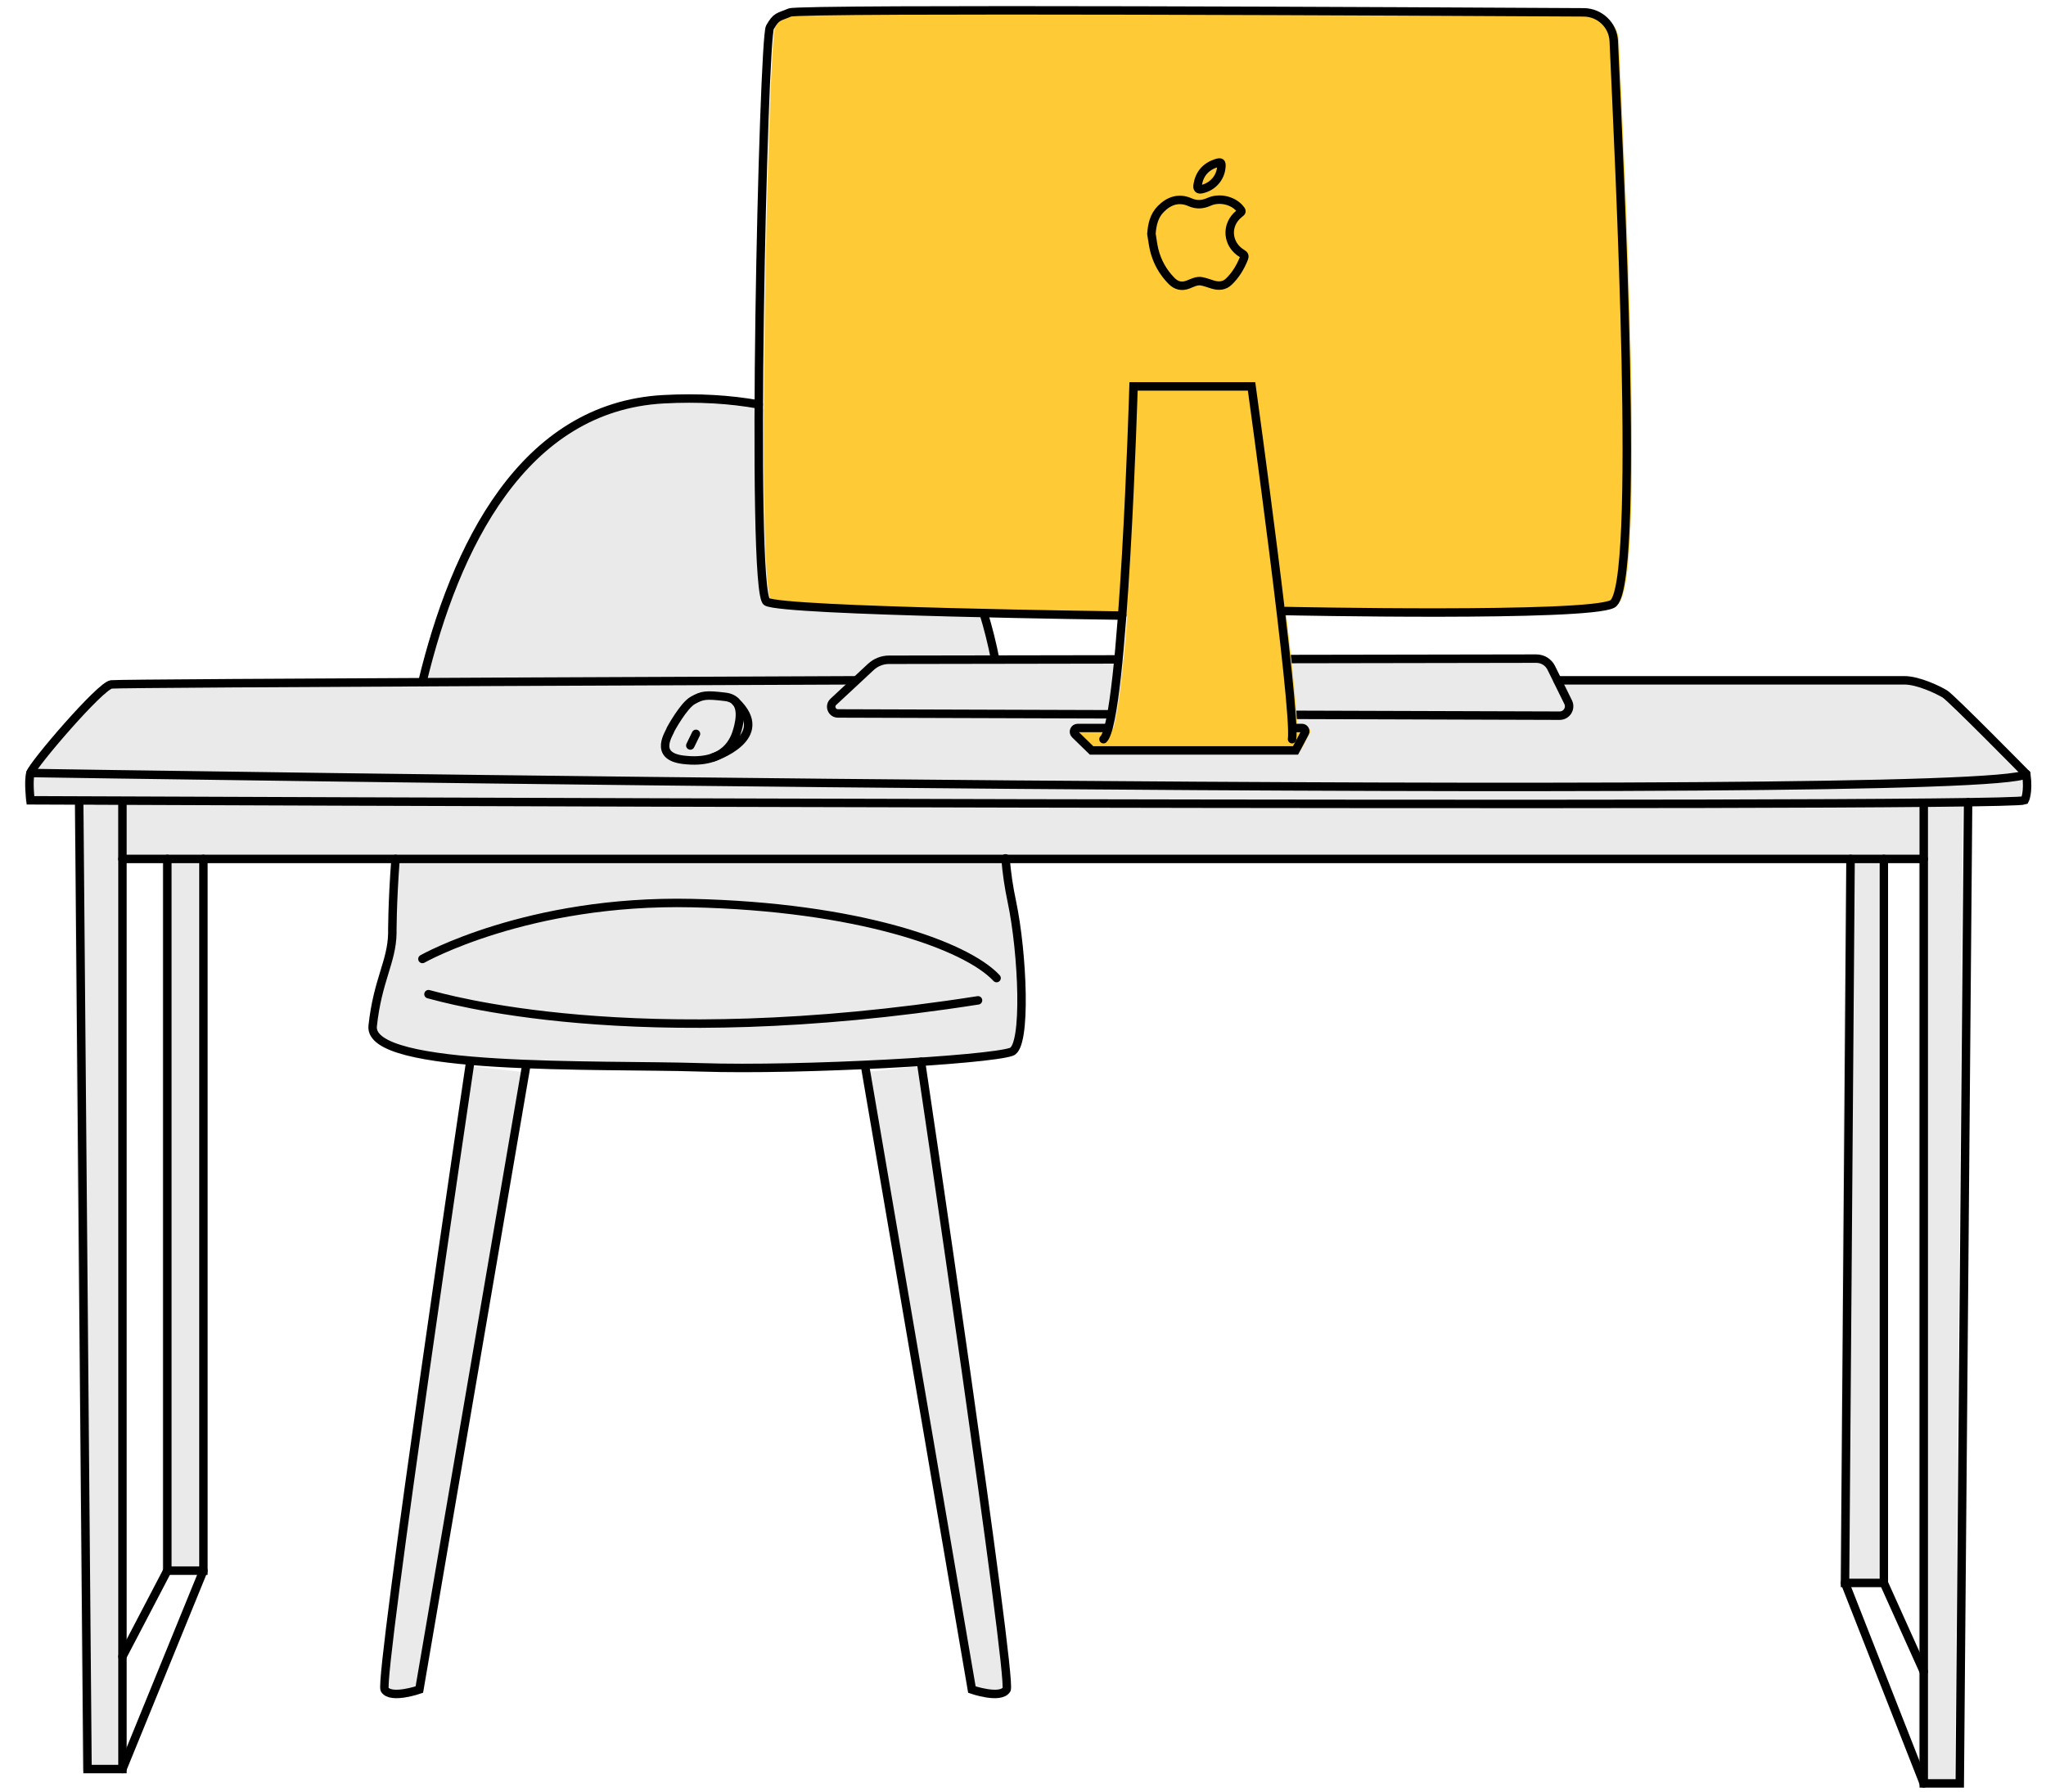 <?xml version="1.0" encoding="utf-8"?>
<!-- Generator: Adobe Illustrator 27.3.1, SVG Export Plug-In . SVG Version: 6.00 Build 0)  -->
<svg version="1.1" id="Layer_1" xmlns="http://www.w3.org/2000/svg" xmlns:xlink="http://www.w3.org/1999/xlink" x="0px" y="0px"
	 viewBox="0 0 484 424" style="enable-background:new 0 0 484 424;" xml:space="preserve">
<style type="text/css">
	.st0{fill:#EAEAEA;}
	.st1{fill:none;stroke:#000000;stroke-width:2;stroke-linecap:round;stroke-miterlimit:10;}
	.st2{fill:none;stroke:#000000;stroke-width:2;stroke-linecap:round;stroke-linejoin:round;stroke-miterlimit:10;}
	.st3{fill:none;stroke:#000000;stroke-width:2;stroke-miterlimit:10;}
	.st4{fill:#FECA36;}
</style>
<g>
	<path class="st0" d="M239.1,214.34c-0.71-3.37-1-6.81-1.5-10.22c-1.5-10.22-2.43-47.04-2.43-47.04c-0.75-3.78-1.73-7.43-2.75-11
		c-14.64-51.08-53.2-49.35-53.2-49.35c-6.83-1.23-14.32-1.68-22.5-1.24c-33.33,1.79-49.35,34.96-57.05,66.87
		c0,0-5.6,24.22-6.36,41.89c-0.46,10.7-0.76,17.66-0.76,17.66c-0.14,6.71-3.48,11.01-4.65,21.86c-1.17,10.85,53.79,9.01,77.61,9.79
		c14.28,0.46,35.89-0.25,52.09-1.32l-13.14,1.47l25.19,147.07c0,0,6.74,2.33,8.2,0c1.46-2.33-20.24-148.52-20.24-148.54
		c10.82-0.71,19.23-1.58,21.42-2.36C242.66,248.59,241.67,226.51,239.1,214.34z"/>
	<path class="st0" d="M90.75,400.77c1.46,2.33,8.2,0,8.2,0l25.19-147.07l-13.14-1.47C110.99,252.23,89.29,398.45,90.75,400.77z"/>
</g>
<path class="st0" d="M477.72,189.72c0,0,0.98-1.73,0.39-6.21c0,0-17.7-17.99-19.27-18.95c-1.57-0.97-6.29-3.23-9.57-3.23
	s-82.07,0-82.07,0H200.98c0,0-173.24,0.65-175.86,0.97c-2.62,0.32-18.62,19.03-19.14,20.97c-0.52,1.94,0,6.45,0,6.45
	s6.01,0.02,16.65,0.07v0.79h-5.11l1.97,228.35h8.26V203.59h10.62v168.4h8.52v-168.4h389.67l-1.31,171.3h9.18v-171.3h9.44v218.73
	h8.52l1.97-232.14l-5.24,0.2v-0.14C470.44,190.11,477.12,189.94,477.72,189.72z"/>
<g>
	<path class="st1" d="M202.2,160.96c0,0-173.24,0.65-175.86,0.97c-2.62,0.32-18.62,19.03-19.14,20.97s0,6.45,0,6.45
		s466.5,1.94,471.75,0c0,0,0.98-1.73,0.39-6.21c0,0-17.7-17.99-19.27-18.95s-6.29-3.23-9.57-3.23s-82.07,0-82.07,0"/>
	<path class="st1" d="M7.2,182.89c0,0,461.91,7.26,472.14,0.24"/>
	<polyline class="st1" points="18.74,190.21 20.7,418.56 28.96,418.56 28.96,203.22 28.96,190.21 	"/>
	<line class="st1" x1="455.08" y1="203.22" x2="28.96" y2="203.22"/>
	<polyline class="st1" points="465.57,189.8 463.6,421.95 455.08,421.95 455.08,190.21 	"/>
	<polyline class="st1" points="39.58,203.22 39.58,371.62 48.11,371.62 48.11,203.22 	"/>
	<line class="st1" x1="39.58" y1="371.62" x2="28.96" y2="391.94"/>
	<line class="st1" x1="48.11" y1="371.62" x2="28.96" y2="418.56"/>
	<polyline class="st1" points="445.64,203.22 445.64,374.52 436.46,374.52 437.77,203.22 	"/>
	<line class="st1" x1="445.64" y1="374.52" x2="455.08" y2="395.49"/>
	<line class="st1" x1="436.46" y1="374.52" x2="455.08" y2="421.95"/>
</g>
<g>
	<path class="st1" d="M237.86,203.09c0.28,3.43,0.78,6.84,1.5,10.22c2.57,12.18,3.55,34.25-0.08,35.54
		c-5.47,1.94-49.69,4.46-73.51,3.68s-78.78,1.07-77.61-9.79s4.51-15.16,4.65-21.86c0,0-0.05-6.98,0.76-17.66"/>
	<path class="st1" d="M232.68,145.05c1.09,3.54,2.01,7.22,2.75,11"/>
	<path class="st1" d="M99.93,161.33c7.7-31.91,23.72-65.08,57.05-66.87c8.19-0.44,15.68,0.01,22.5,1.24"/>
	<path class="st1" d="M94.9,189.72"/>
	<path class="st1" d="M99.93,226.89c0,0,24.83-14.09,63.78-13.22c38.95,0.87,64.72,9.89,72.04,17.74"/>
	<path class="st1" d="M101.36,235.22c3.51,0.87,48.29,14.25,130,1.46"/>
	<path class="st1" d="M204.72,252.68l25.19,147.07c0,0,6.74,2.33,8.2,0s-20.24-148.54-20.24-148.54"/>
	<path class="st1" d="M124.39,252.68L99.2,399.75c0,0-6.74,2.33-8.2,0s20.24-148.54,20.24-148.54"/>
</g>
<path class="st0" d="M174.7,165.25C174.7,165.25,174.7,165.25,174.7,165.25c-0.01-0.01-0.01-0.01-0.02-0.02l0,0
	c-0.54-0.56-1.32-0.97-2.46-1.1c-4.58-0.55-5.42-0.41-7.64,0.83c-2.22,1.24-5.28,6.89-5.28,6.89c-0.14,0.76-4.26,6.29,2.99,7.17
	c3.06,0.37,5.37,0.07,7.15-0.58l0,0.01C169.43,178.46,183.7,173.79,174.7,165.25z"/>
<g>
	<path class="st2" d="M158.63,172.59c-0.14,0.76-4.26,6.29,2.99,7.17c10.21,1.24,12.22-4.9,12.85-7.17
		c0.63-2.27,1.67-7.17-2.92-7.72c-4.58-0.55-5.42-0.41-7.64,0.83C161.68,166.93,158.63,172.59,158.63,172.59z"/>
	<path class="st2" d="M168.75,179.19c0,0,14.29-4.68,5.25-13.22"/>
	<line class="st2" x1="164.64" y1="173.63" x2="163.3" y2="176.38"/>
</g>
<g>
	<path class="st0" d="M261.86,169l-64.76-0.2c-1.45,0-2.15-1.77-1.09-2.75l8.86-8.25c1.17-1.09,2.71-1.7,4.31-1.7l54.15-0.09
		l40.06-0.07l58.92-0.1c1.5,0,2.87,0.84,3.53,2.18l4,8.12c0.73,1.48-0.36,3.21-2.02,3.2l-63.32-0.2L261.86,169z"/>
</g>
<g>
	<path class="st3" d="M304.51,155.93l58.92-0.1c1.5,0,2.87,0.84,3.53,2.18l4,8.12c0.73,1.48-0.36,3.21-2.02,3.2l-63.32-0.2"/>
	<path class="st3" d="M262.99,169l-64.76-0.2c-1.45,0-2.15-1.77-1.09-2.75l8.86-8.25c1.17-1.09,2.71-1.7,4.31-1.7l54.15-0.09"/>
</g>
<path class="st4" d="M382.96,9.73c-0.17-3.79-3.29-6.78-7.12-6.8c-34.16-0.19-185.35-0.99-187.79,0.04c-2.74,1.17-3.13,0.78-4.7,3.5
	c-1.57,2.72-4.67,133.63-0.76,135.91c3.92,2.28,84.06,3.28,84.08,3.28c-0.87,11.62-1.95,21.83-3.26,26.59h-0.67h-6.59
	c-0.79,0-1.19,0.96-0.62,1.51l3.9,3.8h48.25l2.21-4.17c0.27-0.52-0.1-1.14-0.69-1.14h-1.68h-0.62c-0.18-5.09-1.3-15.71-2.72-27.63
	l1.13-0.03c0,0,71.38,1.51,77.33-1.68C389.41,139.29,384.2,37.57,382.96,9.73z"/>
<g>
	<path class="st1" d="M288.93,39.42c-0.17,2.62-2.02,4.75-4.61,5.33c-0.84,0.19-1.14-0.11-1.01-0.97c0.4-2.61,1.87-4.32,4.38-5.17
		c0.05-0.02,0.11-0.04,0.16-0.05C288.82,38.3,289,38.44,288.93,39.42z"/>
	<g>
		<g>
			<path class="st1" d="M261.53,172.24h-6.59c-0.79,0-1.19,0.96-0.62,1.51l3.9,3.8h48.25l2.21-4.17c0.27-0.52-0.1-1.14-0.69-1.14
				h-1.68"/>
			<g>
				<path class="st2" d="M265.46,145.65c0,0-80.16-1-84.08-3.28c-3.92-2.28-0.81-133.18,0.76-135.91c1.57-2.72,1.96-2.33,4.7-3.5
					c2.43-1.03,153.63-0.23,187.79-0.04c3.82,0.02,6.95,3.01,7.12,6.8c1.23,27.84,6.45,129.56-0.31,133.17
					c-5.95,3.18-77.33,1.68-77.33,1.68"/>
				<path class="st1" d="M261.04,174.89c4.79-4.46,7.11-83.47,7.11-83.47h27.92c0,0,10.58,76.36,9.58,83.47"/>
			</g>
		</g>
		<path class="st1" d="M272.38,55.33c0.16-2.22,0.63-4.29,2.24-5.91c1.94-1.95,4.26-2.73,6.88-1.58c1.61,0.71,3.01,0.58,4.56-0.11
			c2.38-1.06,5.51-0.34,7.15,1.52c0.69,0.78,0.57,0.82-0.08,1.33c-3.25,2.59-2.9,7.27,0.7,9.41c0.55,0.32,0.65,0.6,0.41,1.19
			c-0.82,2.03-1.92,3.87-3.5,5.41c-1.09,1.07-2.4,1.17-3.81,0.75c-0.9-0.27-1.78-0.62-2.69-0.79c-1.13-0.2-2.14,0.36-3.15,0.76
			c-1.52,0.6-2.82,0.3-3.95-0.85c-2.04-2.07-3.41-4.52-4.1-7.32C272.74,57.9,272.6,56.6,272.38,55.33z"/>
	</g>
</g>
</svg>
